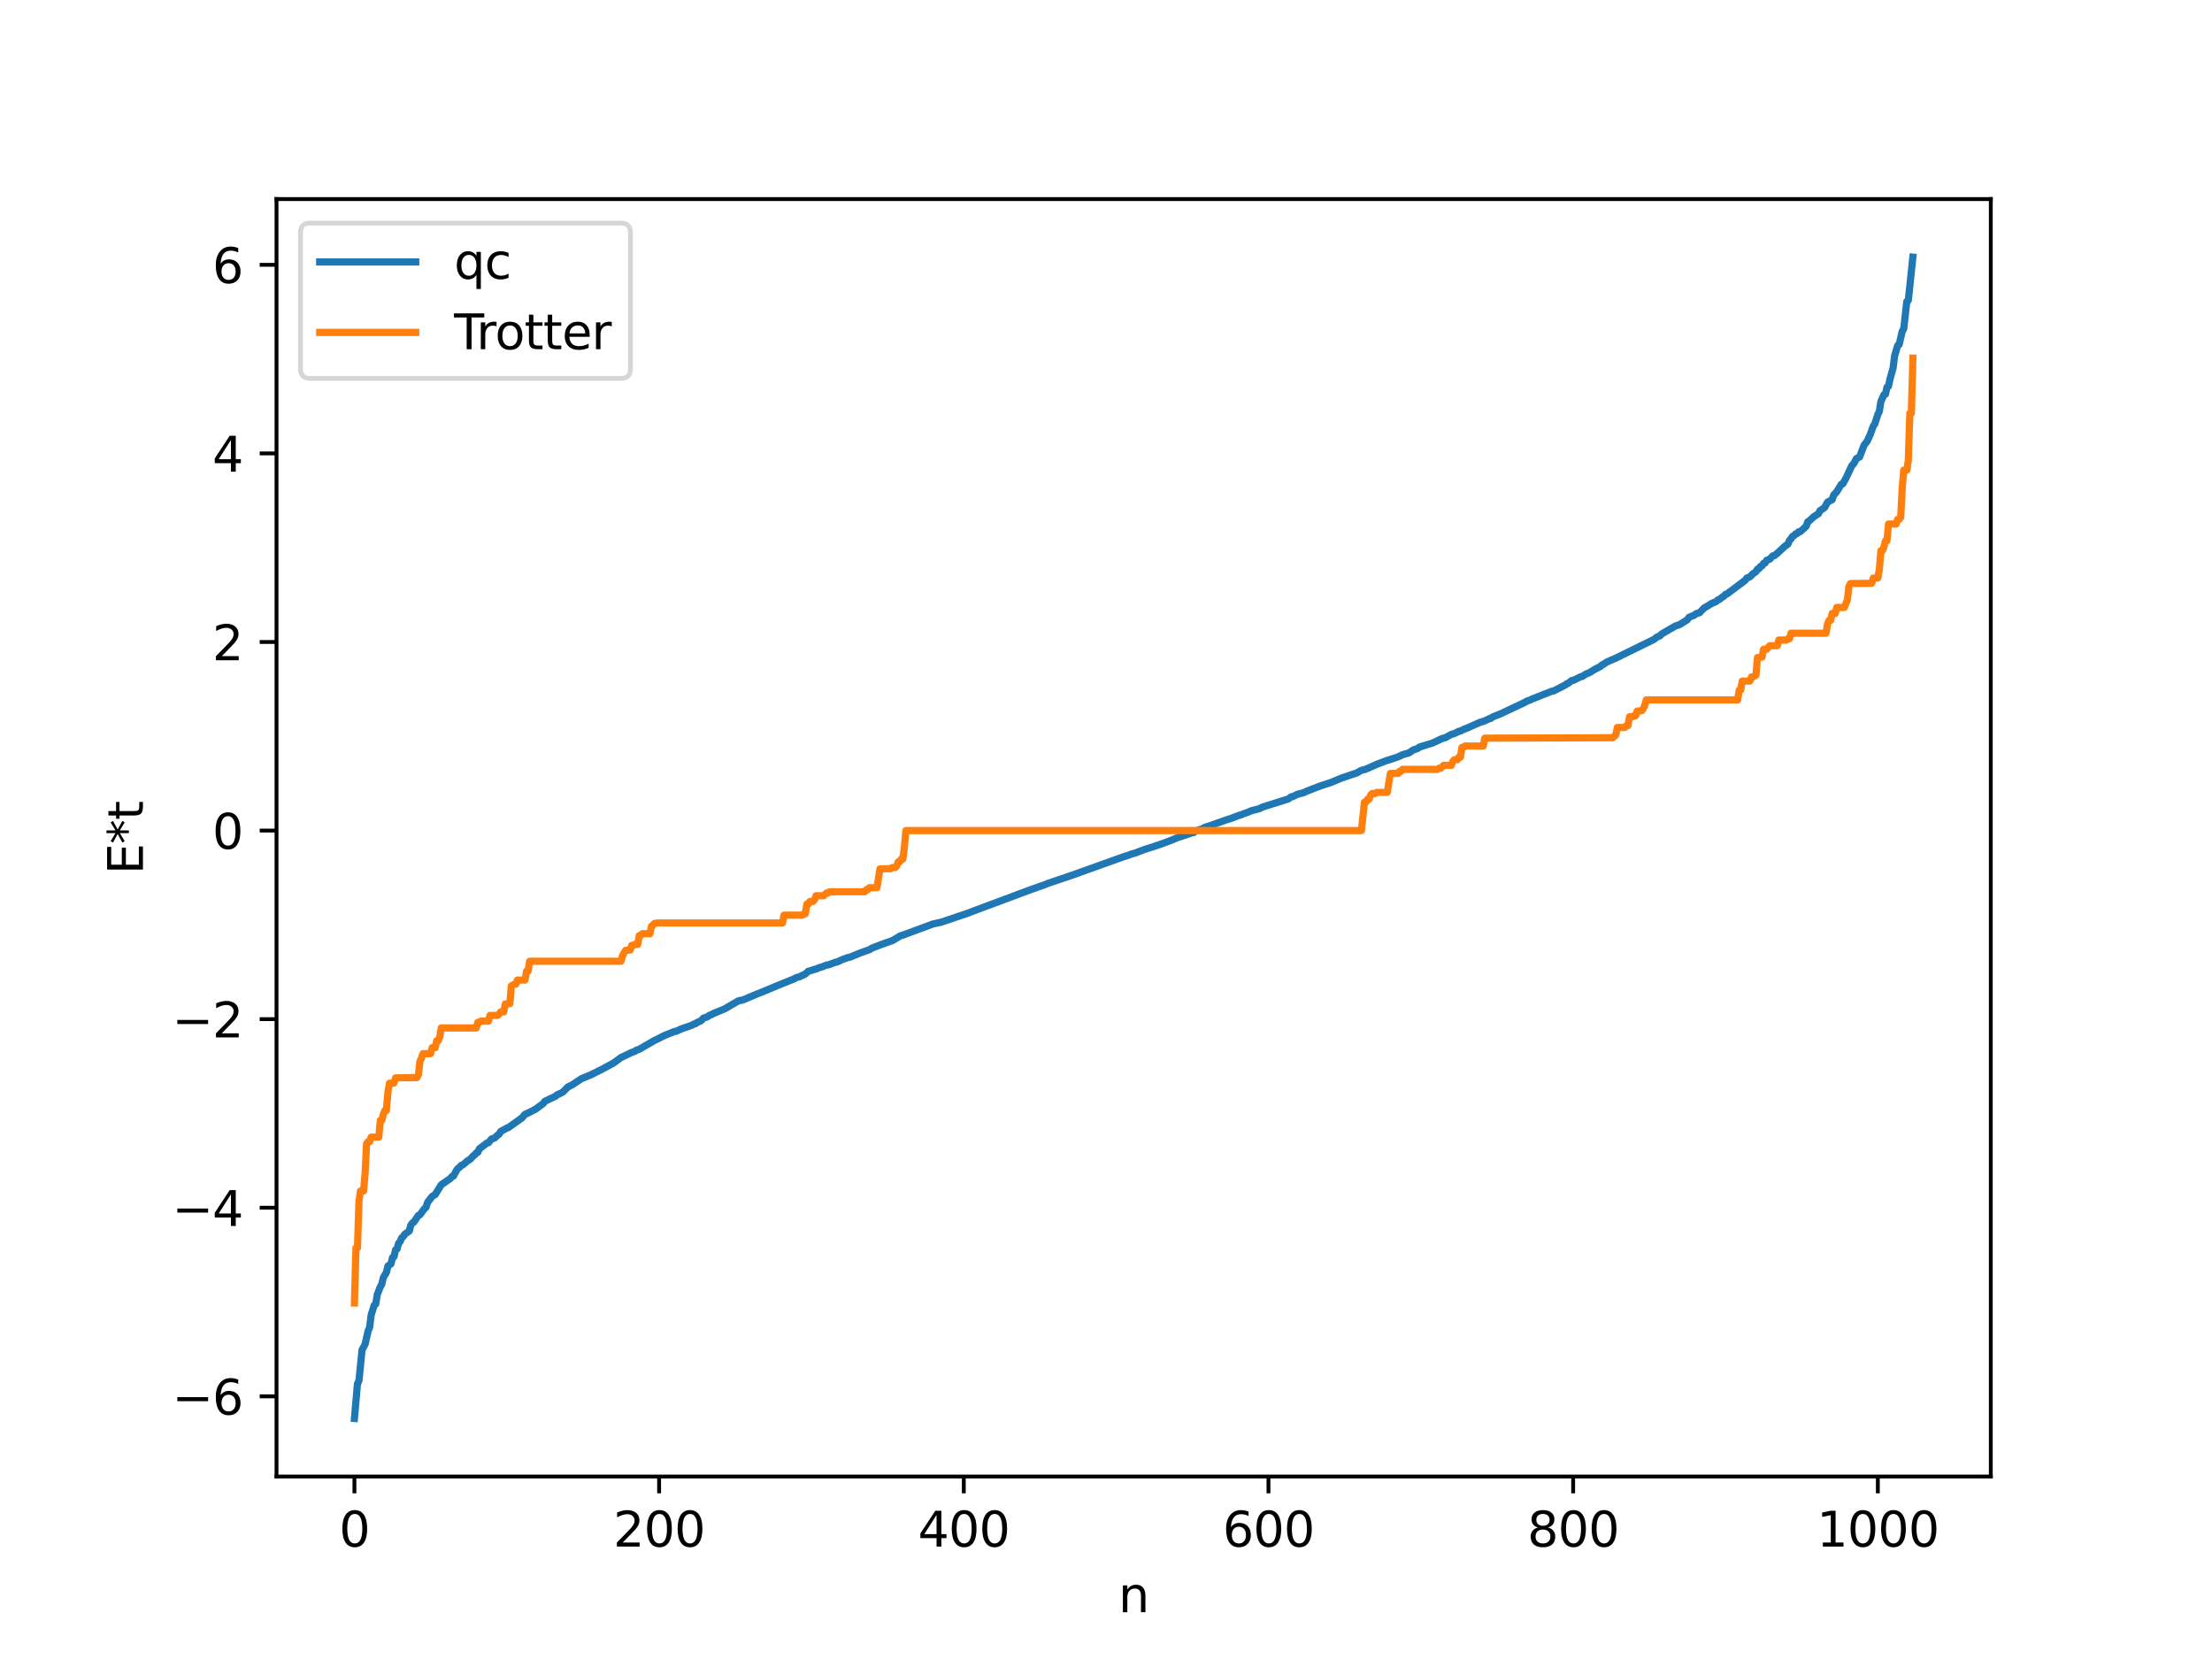 <?xml version="1.0" encoding="utf-8" standalone="no"?>
<!DOCTYPE svg PUBLIC "-//W3C//DTD SVG 1.1//EN"
  "http://www.w3.org/Graphics/SVG/1.1/DTD/svg11.dtd">
<svg xmlns:xlink="http://www.w3.org/1999/xlink" width="460.8pt" height="345.6pt" viewBox="0 0 460.8 345.6" xmlns="http://www.w3.org/2000/svg" version="1.1">
 <defs>
  <style type="text/css">*{stroke-linejoin: round; stroke-linecap: butt}</style>
 </defs>
 <g id="figure_1">
  <g id="patch_1">
   <path d="M 0 345.6 
L 460.8 345.6 
L 460.8 0 
L 0 0 
z
" style="fill: #ffffff"/>
  </g>
  <g id="axes_1">
   <g id="patch_2">
    <path d="M 57.6 307.584 
L 414.72 307.584 
L 414.72 41.472 
L 57.6 41.472 
z
" style="fill: #ffffff"/>
   </g>
   <g id="matplotlib.axis_1">
    <g id="xtick_1">
     <g id="line2d_1">
      <defs>
       <path id="mce0829fe2e" d="M 0 0 
L 0 3.5 
" style="stroke: #000000; stroke-width: 0.8"/>
      </defs>
      <g>
       <use xlink:href="#mce0829fe2e" x="73.833" y="307.584" style="stroke: #000000; stroke-width: 0.8"/>
      </g>
     </g>
     <g id="text_1">
      <!-- 0 -->
      <g transform="translate(70.651 322.182) scale(0.1 -0.1)">
       <defs>
        <path id="DejaVuSans-30" d="M 2034 4250 
Q 1547 4250 1301 3770 
Q 1056 3291 1056 2328 
Q 1056 1369 1301 889 
Q 1547 409 2034 409 
Q 2525 409 2770 889 
Q 3016 1369 3016 2328 
Q 3016 3291 2770 3770 
Q 2525 4250 2034 4250 
z
M 2034 4750 
Q 2819 4750 3233 4129 
Q 3647 3509 3647 2328 
Q 3647 1150 3233 529 
Q 2819 -91 2034 -91 
Q 1250 -91 836 529 
Q 422 1150 422 2328 
Q 422 3509 836 4129 
Q 1250 4750 2034 4750 
z
" transform="scale(0.016)"/>
       </defs>
       <use xlink:href="#DejaVuSans-30"/>
      </g>
     </g>
    </g>
    <g id="xtick_2">
     <g id="line2d_2">
      <g>
       <use xlink:href="#mce0829fe2e" x="137.304" y="307.584" style="stroke: #000000; stroke-width: 0.8"/>
      </g>
     </g>
     <g id="text_2">
      <!-- 200 -->
      <g transform="translate(127.76 322.182) scale(0.1 -0.1)">
       <defs>
        <path id="DejaVuSans-32" d="M 1228 531 
L 3431 531 
L 3431 0 
L 469 0 
L 469 531 
Q 828 903 1448 1529 
Q 2069 2156 2228 2338 
Q 2531 2678 2651 2914 
Q 2772 3150 2772 3378 
Q 2772 3750 2511 3984 
Q 2250 4219 1831 4219 
Q 1534 4219 1204 4116 
Q 875 4013 500 3803 
L 500 4441 
Q 881 4594 1212 4672 
Q 1544 4750 1819 4750 
Q 2544 4750 2975 4387 
Q 3406 4025 3406 3419 
Q 3406 3131 3298 2873 
Q 3191 2616 2906 2266 
Q 2828 2175 2409 1742 
Q 1991 1309 1228 531 
z
" transform="scale(0.016)"/>
       </defs>
       <use xlink:href="#DejaVuSans-32"/>
       <use xlink:href="#DejaVuSans-30" x="63.623"/>
       <use xlink:href="#DejaVuSans-30" x="127.246"/>
      </g>
     </g>
    </g>
    <g id="xtick_3">
     <g id="line2d_3">
      <g>
       <use xlink:href="#mce0829fe2e" x="200.775" y="307.584" style="stroke: #000000; stroke-width: 0.8"/>
      </g>
     </g>
     <g id="text_3">
      <!-- 400 -->
      <g transform="translate(191.231 322.182) scale(0.1 -0.1)">
       <defs>
        <path id="DejaVuSans-34" d="M 2419 4116 
L 825 1625 
L 2419 1625 
L 2419 4116 
z
M 2253 4666 
L 3047 4666 
L 3047 1625 
L 3713 1625 
L 3713 1100 
L 3047 1100 
L 3047 0 
L 2419 0 
L 2419 1100 
L 313 1100 
L 313 1709 
L 2253 4666 
z
" transform="scale(0.016)"/>
       </defs>
       <use xlink:href="#DejaVuSans-34"/>
       <use xlink:href="#DejaVuSans-30" x="63.623"/>
       <use xlink:href="#DejaVuSans-30" x="127.246"/>
      </g>
     </g>
    </g>
    <g id="xtick_4">
     <g id="line2d_4">
      <g>
       <use xlink:href="#mce0829fe2e" x="264.246" y="307.584" style="stroke: #000000; stroke-width: 0.8"/>
      </g>
     </g>
     <g id="text_4">
      <!-- 600 -->
      <g transform="translate(254.702 322.182) scale(0.1 -0.1)">
       <defs>
        <path id="DejaVuSans-36" d="M 2113 2584 
Q 1688 2584 1439 2293 
Q 1191 2003 1191 1497 
Q 1191 994 1439 701 
Q 1688 409 2113 409 
Q 2538 409 2786 701 
Q 3034 994 3034 1497 
Q 3034 2003 2786 2293 
Q 2538 2584 2113 2584 
z
M 3366 4563 
L 3366 3988 
Q 3128 4100 2886 4159 
Q 2644 4219 2406 4219 
Q 1781 4219 1451 3797 
Q 1122 3375 1075 2522 
Q 1259 2794 1537 2939 
Q 1816 3084 2150 3084 
Q 2853 3084 3261 2657 
Q 3669 2231 3669 1497 
Q 3669 778 3244 343 
Q 2819 -91 2113 -91 
Q 1303 -91 875 529 
Q 447 1150 447 2328 
Q 447 3434 972 4092 
Q 1497 4750 2381 4750 
Q 2619 4750 2861 4703 
Q 3103 4656 3366 4563 
z
" transform="scale(0.016)"/>
       </defs>
       <use xlink:href="#DejaVuSans-36"/>
       <use xlink:href="#DejaVuSans-30" x="63.623"/>
       <use xlink:href="#DejaVuSans-30" x="127.246"/>
      </g>
     </g>
    </g>
    <g id="xtick_5">
     <g id="line2d_5">
      <g>
       <use xlink:href="#mce0829fe2e" x="327.717" y="307.584" style="stroke: #000000; stroke-width: 0.8"/>
      </g>
     </g>
     <g id="text_5">
      <!-- 800 -->
      <g transform="translate(318.173 322.182) scale(0.1 -0.1)">
       <defs>
        <path id="DejaVuSans-38" d="M 2034 2216 
Q 1584 2216 1326 1975 
Q 1069 1734 1069 1313 
Q 1069 891 1326 650 
Q 1584 409 2034 409 
Q 2484 409 2743 651 
Q 3003 894 3003 1313 
Q 3003 1734 2745 1975 
Q 2488 2216 2034 2216 
z
M 1403 2484 
Q 997 2584 770 2862 
Q 544 3141 544 3541 
Q 544 4100 942 4425 
Q 1341 4750 2034 4750 
Q 2731 4750 3128 4425 
Q 3525 4100 3525 3541 
Q 3525 3141 3298 2862 
Q 3072 2584 2669 2484 
Q 3125 2378 3379 2068 
Q 3634 1759 3634 1313 
Q 3634 634 3220 271 
Q 2806 -91 2034 -91 
Q 1263 -91 848 271 
Q 434 634 434 1313 
Q 434 1759 690 2068 
Q 947 2378 1403 2484 
z
M 1172 3481 
Q 1172 3119 1398 2916 
Q 1625 2713 2034 2713 
Q 2441 2713 2670 2916 
Q 2900 3119 2900 3481 
Q 2900 3844 2670 4047 
Q 2441 4250 2034 4250 
Q 1625 4250 1398 4047 
Q 1172 3844 1172 3481 
z
" transform="scale(0.016)"/>
       </defs>
       <use xlink:href="#DejaVuSans-38"/>
       <use xlink:href="#DejaVuSans-30" x="63.623"/>
       <use xlink:href="#DejaVuSans-30" x="127.246"/>
      </g>
     </g>
    </g>
    <g id="xtick_6">
     <g id="line2d_6">
      <g>
       <use xlink:href="#mce0829fe2e" x="391.188" y="307.584" style="stroke: #000000; stroke-width: 0.8"/>
      </g>
     </g>
     <g id="text_6">
      <!-- 1000 -->
      <g transform="translate(378.463 322.182) scale(0.1 -0.1)">
       <defs>
        <path id="DejaVuSans-31" d="M 794 531 
L 1825 531 
L 1825 4091 
L 703 3866 
L 703 4441 
L 1819 4666 
L 2450 4666 
L 2450 531 
L 3481 531 
L 3481 0 
L 794 0 
L 794 531 
z
" transform="scale(0.016)"/>
       </defs>
       <use xlink:href="#DejaVuSans-31"/>
       <use xlink:href="#DejaVuSans-30" x="63.623"/>
       <use xlink:href="#DejaVuSans-30" x="127.246"/>
       <use xlink:href="#DejaVuSans-30" x="190.869"/>
      </g>
     </g>
    </g>
    <g id="text_7">
     <!-- n -->
     <g transform="translate(232.991 335.861) scale(0.1 -0.1)">
      <defs>
       <path id="DejaVuSans-6e" d="M 3513 2113 
L 3513 0 
L 2938 0 
L 2938 2094 
Q 2938 2591 2744 2837 
Q 2550 3084 2163 3084 
Q 1697 3084 1428 2787 
Q 1159 2491 1159 1978 
L 1159 0 
L 581 0 
L 581 3500 
L 1159 3500 
L 1159 2956 
Q 1366 3272 1645 3428 
Q 1925 3584 2291 3584 
Q 2894 3584 3203 3211 
Q 3513 2838 3513 2113 
z
" transform="scale(0.016)"/>
      </defs>
      <use xlink:href="#DejaVuSans-6e"/>
     </g>
    </g>
   </g>
   <g id="matplotlib.axis_2">
    <g id="ytick_1">
     <g id="line2d_7">
      <defs>
       <path id="m2a8f8661c2" d="M 0 0 
L -3.5 0 
" style="stroke: #000000; stroke-width: 0.8"/>
      </defs>
      <g>
       <use xlink:href="#m2a8f8661c2" x="57.6" y="290.882" style="stroke: #000000; stroke-width: 0.8"/>
      </g>
     </g>
     <g id="text_8">
      <!-- −6 -->
      <g transform="translate(35.858 294.681) scale(0.1 -0.1)">
       <defs>
        <path id="DejaVuSans-2212" d="M 678 2272 
L 4684 2272 
L 4684 1741 
L 678 1741 
L 678 2272 
z
" transform="scale(0.016)"/>
       </defs>
       <use xlink:href="#DejaVuSans-2212"/>
       <use xlink:href="#DejaVuSans-36" x="83.789"/>
      </g>
     </g>
    </g>
    <g id="ytick_2">
     <g id="line2d_8">
      <g>
       <use xlink:href="#m2a8f8661c2" x="57.6" y="251.595" style="stroke: #000000; stroke-width: 0.8"/>
      </g>
     </g>
     <g id="text_9">
      <!-- −4 -->
      <g transform="translate(35.858 255.394) scale(0.1 -0.1)">
       <use xlink:href="#DejaVuSans-2212"/>
       <use xlink:href="#DejaVuSans-34" x="83.789"/>
      </g>
     </g>
    </g>
    <g id="ytick_3">
     <g id="line2d_9">
      <g>
       <use xlink:href="#m2a8f8661c2" x="57.6" y="212.309" style="stroke: #000000; stroke-width: 0.8"/>
      </g>
     </g>
     <g id="text_10">
      <!-- −2 -->
      <g transform="translate(35.858 216.108) scale(0.1 -0.1)">
       <use xlink:href="#DejaVuSans-2212"/>
       <use xlink:href="#DejaVuSans-32" x="83.789"/>
      </g>
     </g>
    </g>
    <g id="ytick_4">
     <g id="line2d_10">
      <g>
       <use xlink:href="#m2a8f8661c2" x="57.6" y="173.022" style="stroke: #000000; stroke-width: 0.8"/>
      </g>
     </g>
     <g id="text_11">
      <!-- 0 -->
      <g transform="translate(44.237 176.822) scale(0.1 -0.1)">
       <use xlink:href="#DejaVuSans-30"/>
      </g>
     </g>
    </g>
    <g id="ytick_5">
     <g id="line2d_11">
      <g>
       <use xlink:href="#m2a8f8661c2" x="57.6" y="133.736" style="stroke: #000000; stroke-width: 0.8"/>
      </g>
     </g>
     <g id="text_12">
      <!-- 2 -->
      <g transform="translate(44.237 137.535) scale(0.1 -0.1)">
       <use xlink:href="#DejaVuSans-32"/>
      </g>
     </g>
    </g>
    <g id="ytick_6">
     <g id="line2d_12">
      <g>
       <use xlink:href="#m2a8f8661c2" x="57.6" y="94.45" style="stroke: #000000; stroke-width: 0.8"/>
      </g>
     </g>
     <g id="text_13">
      <!-- 4 -->
      <g transform="translate(44.237 98.249) scale(0.1 -0.1)">
       <use xlink:href="#DejaVuSans-34"/>
      </g>
     </g>
    </g>
    <g id="ytick_7">
     <g id="line2d_13">
      <g>
       <use xlink:href="#m2a8f8661c2" x="57.6" y="55.163" style="stroke: #000000; stroke-width: 0.8"/>
      </g>
     </g>
     <g id="text_14">
      <!-- 6 -->
      <g transform="translate(44.237 58.963) scale(0.1 -0.1)">
       <use xlink:href="#DejaVuSans-36"/>
      </g>
     </g>
    </g>
    <g id="text_15">
     <!-- E*t -->
     <g transform="translate(29.778 182.148) rotate(-90) scale(0.1 -0.1)">
      <defs>
       <path id="DejaVuSans-45" d="M 628 4666 
L 3578 4666 
L 3578 4134 
L 1259 4134 
L 1259 2753 
L 3481 2753 
L 3481 2222 
L 1259 2222 
L 1259 531 
L 3634 531 
L 3634 0 
L 628 0 
L 628 4666 
z
" transform="scale(0.016)"/>
       <path id="DejaVuSans-2a" d="M 3009 3897 
L 1888 3291 
L 3009 2681 
L 2828 2375 
L 1778 3009 
L 1778 1831 
L 1422 1831 
L 1422 3009 
L 372 2375 
L 191 2681 
L 1313 3291 
L 191 3897 
L 372 4206 
L 1422 3572 
L 1422 4750 
L 1778 4750 
L 1778 3572 
L 2828 4206 
L 3009 3897 
z
" transform="scale(0.016)"/>
       <path id="DejaVuSans-74" d="M 1172 4494 
L 1172 3500 
L 2356 3500 
L 2356 3053 
L 1172 3053 
L 1172 1153 
Q 1172 725 1289 603 
Q 1406 481 1766 481 
L 2356 481 
L 2356 0 
L 1766 0 
Q 1100 0 847 248 
Q 594 497 594 1153 
L 594 3053 
L 172 3053 
L 172 3500 
L 594 3500 
L 594 4494 
L 1172 4494 
z
" transform="scale(0.016)"/>
      </defs>
      <use xlink:href="#DejaVuSans-45"/>
      <use xlink:href="#DejaVuSans-2a" x="63.184"/>
      <use xlink:href="#DejaVuSans-74" x="113.184"/>
     </g>
    </g>
   </g>
   <g id="line2d_14">
    <path d="M 73.833 295.488 
L 74.467 288.271 
L 74.785 287.572 
L 75.42 281.218 
L 76.054 280.041 
L 76.689 277.25 
L 77.006 276.478 
L 77.324 273.921 
L 77.958 271.892 
L 78.276 271.642 
L 78.593 269.668 
L 79.228 268.075 
L 79.545 267.51 
L 79.862 266.126 
L 80.497 265.066 
L 80.815 263.741 
L 81.449 263.278 
L 81.767 261.971 
L 82.084 261.77 
L 82.401 260.371 
L 82.719 260.188 
L 83.036 259.004 
L 83.353 258.647 
L 83.671 257.879 
L 83.988 257.617 
L 84.305 257.136 
L 85.258 256.435 
L 85.575 255.245 
L 85.892 254.782 
L 86.21 254.597 
L 87.162 253.183 
L 87.479 253.058 
L 88.431 251.78 
L 88.748 251.516 
L 89.066 250.484 
L 90.018 249.239 
L 90.653 248.85 
L 91.922 246.809 
L 93.826 245.497 
L 94.143 245.104 
L 94.461 244.988 
L 95.096 243.815 
L 95.413 243.397 
L 95.73 243.165 
L 96.048 242.788 
L 96.365 242.686 
L 97 242.181 
L 97.317 241.873 
L 97.952 241.489 
L 98.586 240.8 
L 98.904 240.565 
L 99.221 240.175 
L 99.539 240.048 
L 99.856 239.326 
L 101.443 238.109 
L 101.76 238.04 
L 102.395 237.267 
L 103.029 237.078 
L 103.664 236.473 
L 103.981 236.251 
L 104.299 235.711 
L 105.568 235.01 
L 105.886 234.912 
L 108.742 232.872 
L 109.377 232.127 
L 110.011 231.861 
L 111.598 231.045 
L 113.185 229.859 
L 113.502 229.426 
L 115.089 228.665 
L 115.724 228.37 
L 116.041 228.078 
L 116.676 227.801 
L 117.31 227.446 
L 118.262 226.466 
L 119.215 225.974 
L 121.119 224.711 
L 123.023 223.931 
L 124.927 222.99 
L 125.562 222.664 
L 127.148 221.804 
L 127.783 221.464 
L 129.37 220.307 
L 131.591 219.239 
L 132.226 219.038 
L 132.543 218.784 
L 133.178 218.573 
L 136.352 216.736 
L 136.986 216.443 
L 138.256 215.786 
L 140.477 214.887 
L 140.795 214.857 
L 141.747 214.415 
L 142.381 214.175 
L 143.968 213.641 
L 144.603 213.313 
L 144.92 213.242 
L 145.238 212.989 
L 145.872 212.732 
L 146.19 212.504 
L 146.507 212.109 
L 147.142 211.899 
L 147.459 211.777 
L 147.777 211.5 
L 148.094 211.419 
L 148.729 211.08 
L 150.95 210.173 
L 153.806 208.504 
L 154.758 208.311 
L 156.98 207.36 
L 159.519 206.339 
L 162.692 205.019 
L 165.548 203.865 
L 165.866 203.651 
L 166.5 203.497 
L 167.77 202.895 
L 168.405 202.317 
L 169.039 202.153 
L 169.674 201.932 
L 169.991 201.876 
L 170.626 201.594 
L 171.261 201.408 
L 172.213 201.034 
L 172.53 201.015 
L 174.117 200.437 
L 174.434 200.39 
L 175.386 199.93 
L 176.656 199.462 
L 176.973 199.438 
L 179.195 198.52 
L 181.099 197.838 
L 181.734 197.471 
L 183.003 196.984 
L 184.272 196.513 
L 185.859 195.962 
L 187.129 195.221 
L 187.446 194.993 
L 188.081 194.8 
L 194.428 192.455 
L 196.015 192.123 
L 201.727 190.196 
L 202.679 189.821 
L 215.056 185.201 
L 215.691 184.996 
L 216.325 184.752 
L 217.595 184.325 
L 218.229 184.047 
L 222.99 182.44 
L 234.097 178.46 
L 235.049 178.181 
L 235.684 177.911 
L 236.319 177.755 
L 238.223 177.044 
L 238.858 176.825 
L 241.396 176.006 
L 243.618 175.191 
L 245.205 174.537 
L 248.378 173.47 
L 248.696 173.431 
L 249.013 173.121 
L 250.6 172.595 
L 250.917 172.373 
L 251.552 172.18 
L 255.677 170.723 
L 256.312 170.541 
L 258.216 169.816 
L 258.534 169.757 
L 259.168 169.473 
L 259.803 169.27 
L 260.755 168.871 
L 262.024 168.55 
L 262.342 168.468 
L 262.977 168.136 
L 268.372 166.44 
L 269.006 165.973 
L 269.324 165.944 
L 270.276 165.475 
L 271.545 165.138 
L 272.18 164.841 
L 274.401 163.969 
L 275.353 163.627 
L 277.258 163.001 
L 279.479 162.081 
L 282.335 161.106 
L 282.653 161.025 
L 283.287 160.626 
L 283.922 160.364 
L 284.239 160.336 
L 284.874 160.086 
L 286.778 159.237 
L 288.682 158.508 
L 291.221 157.679 
L 292.173 157.222 
L 293.125 156.946 
L 293.443 156.876 
L 294.395 156.24 
L 295.347 155.918 
L 295.664 155.639 
L 297.568 155.052 
L 298.52 154.747 
L 300.424 153.845 
L 301.059 153.685 
L 302.329 152.99 
L 302.963 152.814 
L 303.915 152.337 
L 304.233 152.293 
L 304.867 151.958 
L 305.502 151.718 
L 308.358 150.462 
L 308.993 150.285 
L 309.628 150.02 
L 310.262 149.7 
L 310.58 149.649 
L 310.897 149.369 
L 312.484 148.751 
L 317.562 146.356 
L 318.196 146.008 
L 318.831 145.801 
L 319.148 145.606 
L 319.783 145.38 
L 320.418 145.117 
L 323.274 143.993 
L 323.591 143.963 
L 326.13 142.671 
L 326.448 142.396 
L 326.765 142.302 
L 327.4 141.769 
L 327.717 141.747 
L 329.304 140.966 
L 329.621 140.922 
L 330.256 140.488 
L 331.208 140.069 
L 332.16 139.469 
L 333.429 138.82 
L 333.747 138.493 
L 334.064 138.377 
L 334.699 137.932 
L 336.603 137.102 
L 344.537 133.209 
L 345.172 132.712 
L 345.806 132.457 
L 346.124 132.084 
L 348.98 130.43 
L 349.932 130.093 
L 351.519 129.099 
L 351.836 128.613 
L 352.471 128.335 
L 352.788 128.249 
L 353.423 127.807 
L 354.058 127.638 
L 355.01 126.64 
L 355.644 126.293 
L 356.596 125.689 
L 357.548 125.302 
L 357.866 124.965 
L 358.183 124.878 
L 358.818 124.352 
L 359.135 124.198 
L 359.453 123.809 
L 359.77 123.728 
L 363.578 120.864 
L 363.896 120.414 
L 364.53 120.172 
L 365.165 119.524 
L 365.8 119.099 
L 366.117 118.556 
L 366.434 118.468 
L 366.752 117.996 
L 367.069 117.876 
L 367.386 117.364 
L 367.704 117.271 
L 368.021 116.731 
L 368.656 116.487 
L 369.291 115.806 
L 369.608 115.763 
L 370.243 115.256 
L 371.829 113.785 
L 372.464 113.328 
L 372.781 112.569 
L 373.099 112.243 
L 373.416 111.73 
L 373.734 111.58 
L 374.051 111.221 
L 374.368 111.145 
L 374.686 110.796 
L 375.003 110.759 
L 375.638 110.204 
L 376.272 109.614 
L 376.59 108.693 
L 376.907 108.512 
L 377.859 107.622 
L 378.811 107.022 
L 379.129 106.381 
L 379.763 105.973 
L 380.081 105.744 
L 380.715 104.595 
L 381.667 104.097 
L 381.985 103.138 
L 382.62 102.444 
L 383.572 100.889 
L 383.889 100.788 
L 384.524 99.657 
L 385.793 96.956 
L 386.11 96.679 
L 386.745 95.505 
L 387.38 95.21 
L 388.332 92.715 
L 388.967 91.912 
L 389.601 90.521 
L 390.236 88.758 
L 390.553 88.321 
L 391.188 86.34 
L 391.505 85.673 
L 391.823 83.643 
L 392.458 82.24 
L 392.775 82.116 
L 393.092 80.664 
L 393.41 80.458 
L 393.727 78.943 
L 394.362 76.676 
L 394.679 74.154 
L 395.314 71.98 
L 395.631 71.771 
L 396.266 69.035 
L 396.583 68.51 
L 397.218 62.824 
L 397.535 62.57 
L 398.487 53.568 
L 398.487 53.568 
" clip-path="url(#pf0e97a2fea)" style="fill: none; stroke: #1f77b4; stroke-width: 1.5; stroke-linecap: square"/>
   </g>
   <g id="line2d_15">
    <path d="M 73.833 271.438 
L 74.15 259.954 
L 74.467 259.954 
L 74.785 250.137 
L 75.102 248.098 
L 75.737 248.098 
L 76.054 244.425 
L 76.372 238.225 
L 76.689 237.845 
L 77.006 237.845 
L 77.324 236.885 
L 78.91 236.885 
L 79.228 233.387 
L 79.545 233.387 
L 79.862 232.121 
L 80.18 231.339 
L 80.497 231.339 
L 80.815 227.47 
L 81.132 225.65 
L 82.084 225.618 
L 82.401 224.541 
L 86.844 224.48 
L 87.162 223.89 
L 87.479 221.087 
L 87.796 220.467 
L 88.114 219.497 
L 89.7 219.497 
L 90.018 218.257 
L 90.653 218.257 
L 90.97 216.817 
L 91.287 216.817 
L 91.605 216.067 
L 91.922 214.137 
L 99.221 214.137 
L 99.539 212.987 
L 99.856 212.987 
L 100.173 212.715 
L 101.76 212.715 
L 102.077 211.523 
L 103.664 211.523 
L 103.981 211.254 
L 104.299 210.79 
L 104.934 210.79 
L 105.251 209.155 
L 106.203 209.073 
L 106.52 205.384 
L 107.155 205.019 
L 107.472 205.019 
L 107.79 204.17 
L 109.377 204.17 
L 109.694 202.306 
L 110.011 202.306 
L 110.329 200.247 
L 129.37 200.246 
L 129.687 199.076 
L 130.322 197.976 
L 131.274 197.905 
L 131.591 196.948 
L 131.909 196.948 
L 132.226 196.729 
L 132.861 196.729 
L 133.178 194.886 
L 133.496 194.886 
L 133.813 194.501 
L 135.4 194.501 
L 135.717 192.929 
L 136.034 192.717 
L 136.352 192.362 
L 136.986 192.273 
L 163.01 192.273 
L 163.327 190.642 
L 167.135 190.642 
L 167.453 190.344 
L 167.77 190.344 
L 168.087 188.325 
L 168.405 188.325 
L 168.722 187.786 
L 169.357 187.786 
L 169.674 187.438 
L 169.991 186.605 
L 171.578 186.605 
L 172.213 186.018 
L 172.53 186.018 
L 172.848 185.769 
L 180.147 185.769 
L 180.464 185.34 
L 180.781 185.34 
L 181.099 184.92 
L 182.686 184.92 
L 183.32 180.996 
L 185.542 180.961 
L 185.859 180.733 
L 186.494 180.733 
L 186.811 180.389 
L 187.129 179.526 
L 187.446 179.526 
L 187.763 178.942 
L 188.081 178.942 
L 188.398 176.502 
L 188.715 173.022 
L 283.605 173.022 
L 284.239 167.103 
L 284.557 167.103 
L 284.874 166.519 
L 285.191 166.519 
L 285.509 165.656 
L 285.826 165.312 
L 286.461 165.312 
L 286.778 165.084 
L 289 165.049 
L 289.634 161.125 
L 291.221 161.125 
L 291.539 160.705 
L 291.856 160.705 
L 292.173 160.276 
L 299.472 160.276 
L 299.79 160.027 
L 300.107 160.027 
L 300.742 159.439 
L 302.329 159.439 
L 302.646 158.607 
L 302.963 158.259 
L 303.598 158.259 
L 303.915 157.72 
L 304.233 157.72 
L 304.55 155.701 
L 304.867 155.701 
L 305.185 155.403 
L 308.993 155.403 
L 309.31 153.772 
L 335.968 153.683 
L 336.603 153.116 
L 336.92 151.544 
L 338.507 151.544 
L 338.824 151.158 
L 339.142 151.158 
L 339.459 149.316 
L 340.094 149.316 
L 340.411 149.097 
L 340.729 149.097 
L 341.046 148.139 
L 341.681 148.069 
L 341.998 148.069 
L 342.315 147.643 
L 342.633 146.969 
L 342.95 145.798 
L 361.991 145.798 
L 362.309 143.739 
L 362.626 143.739 
L 362.943 141.875 
L 364.53 141.875 
L 364.848 141.025 
L 365.165 141.025 
L 365.8 140.661 
L 366.117 136.972 
L 367.069 136.89 
L 367.386 135.255 
L 368.021 135.255 
L 368.656 134.522 
L 370.243 134.522 
L 370.56 133.33 
L 372.147 133.33 
L 372.464 133.058 
L 372.781 133.058 
L 373.099 131.908 
L 380.398 131.908 
L 380.715 129.978 
L 381.033 129.228 
L 381.35 129.228 
L 381.667 127.788 
L 382.302 127.788 
L 382.62 126.548 
L 384.206 126.548 
L 384.841 124.958 
L 385.158 122.155 
L 385.476 121.565 
L 389.919 121.504 
L 390.236 120.426 
L 391.188 120.395 
L 391.505 118.574 
L 391.823 114.706 
L 392.14 114.706 
L 392.458 113.924 
L 392.775 112.658 
L 393.092 112.658 
L 393.41 109.16 
L 394.996 109.16 
L 395.314 108.2 
L 395.631 108.2 
L 395.948 107.82 
L 396.266 101.62 
L 396.583 97.947 
L 397.218 97.947 
L 397.535 95.908 
L 397.853 86.091 
L 398.17 86.091 
L 398.487 74.607 
L 398.487 74.607 
" clip-path="url(#pf0e97a2fea)" style="fill: none; stroke: #ff7f0e; stroke-width: 1.5; stroke-linecap: square"/>
   </g>
   <g id="patch_3">
    <path d="M 57.6 307.584 
L 57.6 41.472 
" style="fill: none; stroke: #000000; stroke-width: 0.8; stroke-linejoin: miter; stroke-linecap: square"/>
   </g>
   <g id="patch_4">
    <path d="M 414.72 307.584 
L 414.72 41.472 
" style="fill: none; stroke: #000000; stroke-width: 0.8; stroke-linejoin: miter; stroke-linecap: square"/>
   </g>
   <g id="patch_5">
    <path d="M 57.6 307.584 
L 414.72 307.584 
" style="fill: none; stroke: #000000; stroke-width: 0.8; stroke-linejoin: miter; stroke-linecap: square"/>
   </g>
   <g id="patch_6">
    <path d="M 57.6 41.472 
L 414.72 41.472 
" style="fill: none; stroke: #000000; stroke-width: 0.8; stroke-linejoin: miter; stroke-linecap: square"/>
   </g>
   <g id="legend_1">
    <g id="patch_7">
     <path d="M 64.6 78.828 
L 129.342 78.828 
Q 131.342 78.828 131.342 76.828 
L 131.342 48.472 
Q 131.342 46.472 129.342 46.472 
L 64.6 46.472 
Q 62.6 46.472 62.6 48.472 
L 62.6 76.828 
Q 62.6 78.828 64.6 78.828 
z
" style="fill: #ffffff; opacity: 0.8; stroke: #cccccc; stroke-linejoin: miter"/>
    </g>
    <g id="line2d_16">
     <path d="M 66.6 54.57 
L 76.6 54.57 
L 86.6 54.57 
" style="fill: none; stroke: #1f77b4; stroke-width: 1.5; stroke-linecap: square"/>
    </g>
    <g id="text_16">
     <!-- qc -->
     <g transform="translate(94.6 58.07) scale(0.1 -0.1)">
      <defs>
       <path id="DejaVuSans-71" d="M 947 1747 
Q 947 1113 1208 752 
Q 1469 391 1925 391 
Q 2381 391 2643 752 
Q 2906 1113 2906 1747 
Q 2906 2381 2643 2742 
Q 2381 3103 1925 3103 
Q 1469 3103 1208 2742 
Q 947 2381 947 1747 
z
M 2906 525 
Q 2725 213 2448 61 
Q 2172 -91 1784 -91 
Q 1150 -91 751 415 
Q 353 922 353 1747 
Q 353 2572 751 3078 
Q 1150 3584 1784 3584 
Q 2172 3584 2448 3432 
Q 2725 3281 2906 2969 
L 2906 3500 
L 3481 3500 
L 3481 -1331 
L 2906 -1331 
L 2906 525 
z
" transform="scale(0.016)"/>
       <path id="DejaVuSans-63" d="M 3122 3366 
L 3122 2828 
Q 2878 2963 2633 3030 
Q 2388 3097 2138 3097 
Q 1578 3097 1268 2742 
Q 959 2388 959 1747 
Q 959 1106 1268 751 
Q 1578 397 2138 397 
Q 2388 397 2633 464 
Q 2878 531 3122 666 
L 3122 134 
Q 2881 22 2623 -34 
Q 2366 -91 2075 -91 
Q 1284 -91 818 406 
Q 353 903 353 1747 
Q 353 2603 823 3093 
Q 1294 3584 2113 3584 
Q 2378 3584 2631 3529 
Q 2884 3475 3122 3366 
z
" transform="scale(0.016)"/>
      </defs>
      <use xlink:href="#DejaVuSans-71"/>
      <use xlink:href="#DejaVuSans-63" x="63.477"/>
     </g>
    </g>
    <g id="line2d_17">
     <path d="M 66.6 69.249 
L 76.6 69.249 
L 86.6 69.249 
" style="fill: none; stroke: #ff7f0e; stroke-width: 1.5; stroke-linecap: square"/>
    </g>
    <g id="text_17">
     <!-- Trotter -->
     <g transform="translate(94.6 72.749) scale(0.1 -0.1)">
      <defs>
       <path id="DejaVuSans-54" d="M -19 4666 
L 3928 4666 
L 3928 4134 
L 2272 4134 
L 2272 0 
L 1638 0 
L 1638 4134 
L -19 4134 
L -19 4666 
z
" transform="scale(0.016)"/>
       <path id="DejaVuSans-72" d="M 2631 2963 
Q 2534 3019 2420 3045 
Q 2306 3072 2169 3072 
Q 1681 3072 1420 2755 
Q 1159 2438 1159 1844 
L 1159 0 
L 581 0 
L 581 3500 
L 1159 3500 
L 1159 2956 
Q 1341 3275 1631 3429 
Q 1922 3584 2338 3584 
Q 2397 3584 2469 3576 
Q 2541 3569 2628 3553 
L 2631 2963 
z
" transform="scale(0.016)"/>
       <path id="DejaVuSans-6f" d="M 1959 3097 
Q 1497 3097 1228 2736 
Q 959 2375 959 1747 
Q 959 1119 1226 758 
Q 1494 397 1959 397 
Q 2419 397 2687 759 
Q 2956 1122 2956 1747 
Q 2956 2369 2687 2733 
Q 2419 3097 1959 3097 
z
M 1959 3584 
Q 2709 3584 3137 3096 
Q 3566 2609 3566 1747 
Q 3566 888 3137 398 
Q 2709 -91 1959 -91 
Q 1206 -91 779 398 
Q 353 888 353 1747 
Q 353 2609 779 3096 
Q 1206 3584 1959 3584 
z
" transform="scale(0.016)"/>
       <path id="DejaVuSans-65" d="M 3597 1894 
L 3597 1613 
L 953 1613 
Q 991 1019 1311 708 
Q 1631 397 2203 397 
Q 2534 397 2845 478 
Q 3156 559 3463 722 
L 3463 178 
Q 3153 47 2828 -22 
Q 2503 -91 2169 -91 
Q 1331 -91 842 396 
Q 353 884 353 1716 
Q 353 2575 817 3079 
Q 1281 3584 2069 3584 
Q 2775 3584 3186 3129 
Q 3597 2675 3597 1894 
z
M 3022 2063 
Q 3016 2534 2758 2815 
Q 2500 3097 2075 3097 
Q 1594 3097 1305 2825 
Q 1016 2553 972 2059 
L 3022 2063 
z
" transform="scale(0.016)"/>
      </defs>
      <use xlink:href="#DejaVuSans-54"/>
      <use xlink:href="#DejaVuSans-72" x="46.334"/>
      <use xlink:href="#DejaVuSans-6f" x="85.197"/>
      <use xlink:href="#DejaVuSans-74" x="146.379"/>
      <use xlink:href="#DejaVuSans-74" x="185.588"/>
      <use xlink:href="#DejaVuSans-65" x="224.797"/>
      <use xlink:href="#DejaVuSans-72" x="286.32"/>
     </g>
    </g>
   </g>
  </g>
 </g>
 <defs>
  <clipPath id="pf0e97a2fea">
   <rect x="57.6" y="41.472" width="357.12" height="266.112"/>
  </clipPath>
 </defs>
</svg>
